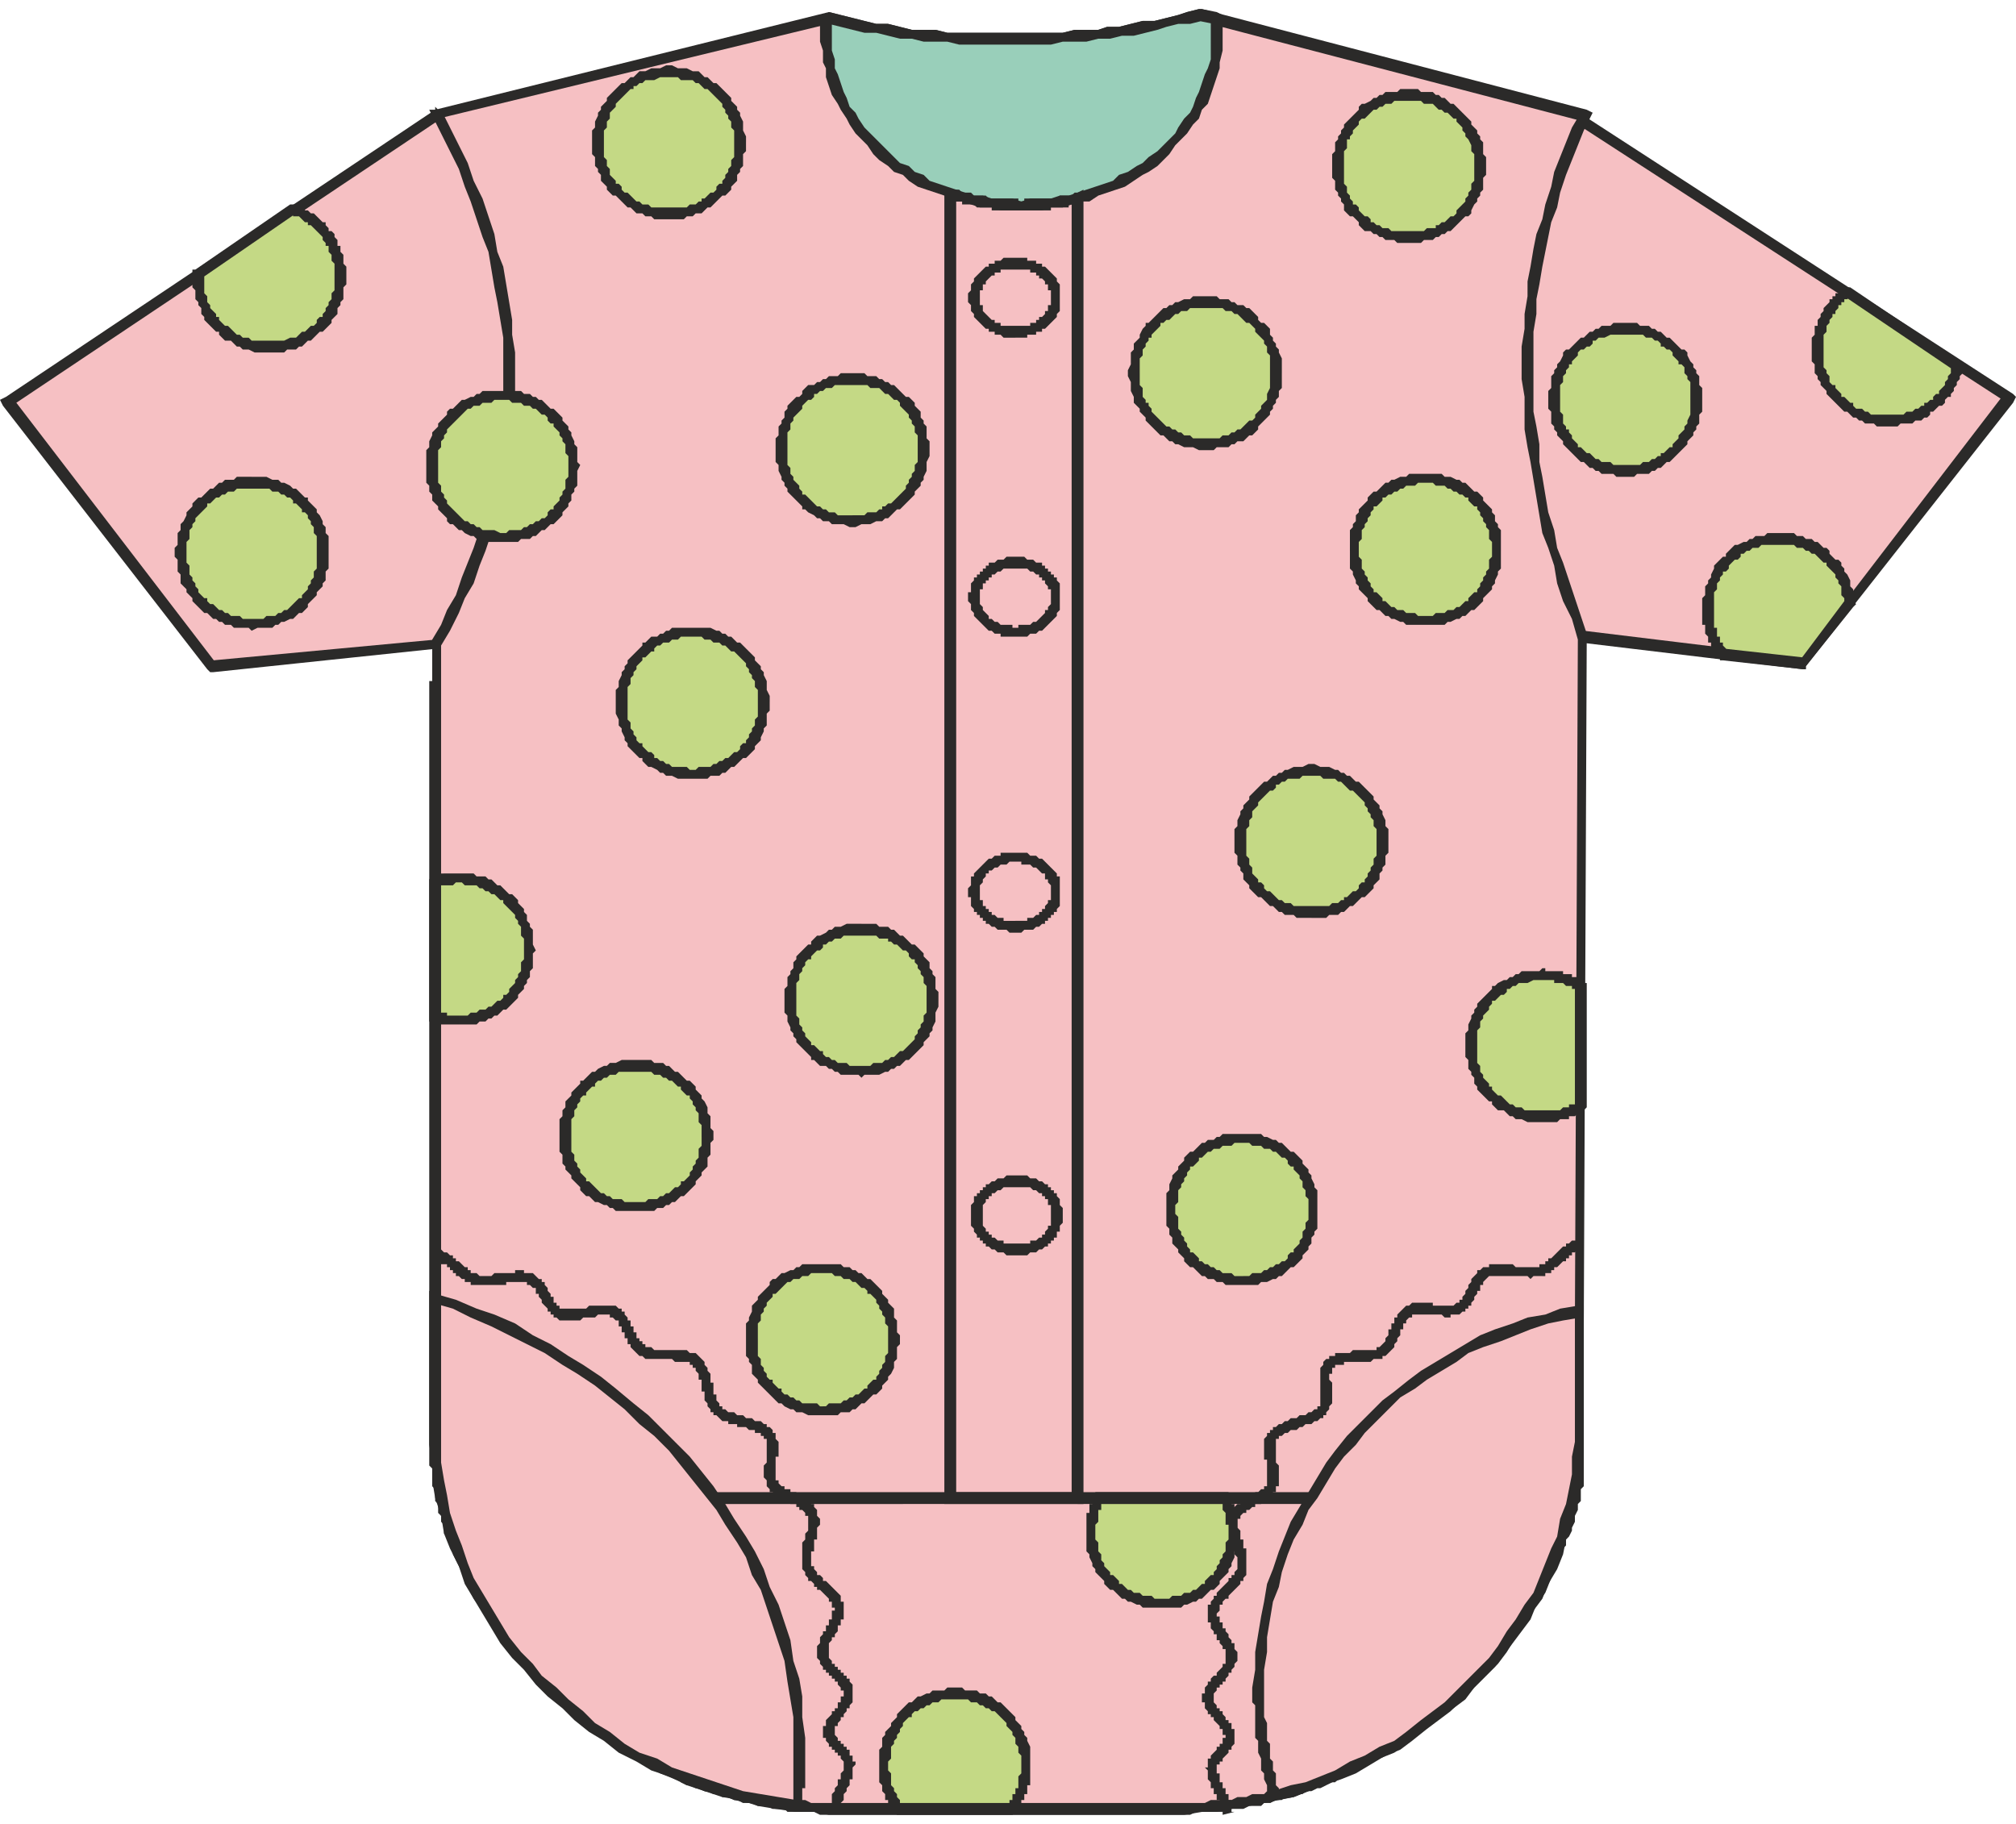 <svg xmlns="http://www.w3.org/2000/svg" width="63" height="57" fill-rule="evenodd" clip-rule="evenodd" image-rendering="optimizeQuality" shape-rendering="geometricPrecision" text-rendering="geometricPrecision" viewBox="0 0 6.81 6.1"><path fill="#F6C0C3" d="M.03 1.32l.69.9.76-.08 3.87-.02.74.09.7-.89L5.34.38c-1.2.67-2.48.69-3.86-.03l-1.45.97z"/><path fill="#2B2A29" fill-rule="nonzero" d="M.7 2.23l-.69-.89.03-.03.69.9-.01.03-.02-.01zm.02.01H.71L.7 2.23l.02.01zm.76-.08l-.76.08V2.2l.75-.07h.01v.03zm-.01-.03h.01-.01zm3.88.01l-3.87.02v-.03l3.87-.03v.04zm0-.04zm.74.13l-.75-.09.01-.04.74.09.01.03-.01.01zm.01-.01v.01h-.01l.01-.01zm.7-.89l-.7.89-.02-.02.69-.9h.03v.03zm0-.03l.01.01-.01.02V1.3zM5.35.36l1.45.94-.02.03L5.33.39V.36h.02zm-.02 0l.01-.01.01.01h-.02zM1.49.37L1.47.34h.01l.13.06.13.06.13.06.13.05.12.05.13.04.12.04.13.04.12.03.13.02.12.03.12.02.12.01.13.01.12.01h.24l.12-.01.12-.01.11-.01.12-.02.12-.02.12-.03.11-.03.12-.03.11-.04.12-.04.11-.05L5 .53l.11-.05.11-.06.11-.06.02.03-.11.06-.11.06-.12.06-.11.05-.12.04-.12.04-.11.04-.12.04-.12.03-.11.02-.12.02-.12.02-.12.02-.12.01H3.6l-.12.01L3.36.9h-.13L3.11.89 2.99.87 2.86.85 2.74.83 2.61.8 2.49.77 2.36.74 2.24.7 2.11.65 1.98.6 1.85.55 1.73.5 1.6.43 1.47.37h.02zM1.47.34V.33l.01.01h-.01zm-1.45.97L1.47.34l.02.03-1.45.97H.01l.01-.03zm-.01.03L0 1.32l.02-.01-.01.03z"/><path fill="#F6C0C3" d="M1.56 5.23c.2.48.7.85 1.3.85h1.08c.59 0 1.1-.35 1.3-.83.09-.21.1-.25.1-.46v-.36l.01-2.31c-.26-.65-.24-1.23 0-1.76L4.06.02c-.42.1-.83.12-1.26.01L1.48.35c.34.63.3 1.23 0 1.79v.15h-.01v2.5c0 .17.02.27.09.44z"/><path fill="#2B2A29" fill-rule="nonzero" d="M2.86 6.06v.04H2.8l-.05-.01h-.06l-.05-.01-.06-.01-.05-.01-.05-.01-.05-.02-.05-.01L2.33 6l-.05-.02-.05-.02-.05-.03-.04-.02-.05-.03-.04-.03-.04-.03-.04-.03-.04-.03-.04-.03-.04-.04-.04-.04-.03-.03-.03-.04-.03-.04-.03-.04-.03-.04-.03-.05-.03-.04-.02-.04-.02-.05-.02-.04.03-.02.02.05.02.04.03.04.02.05.03.04.03.04.02.04.04.04.03.03.03.04.04.03.03.04.04.03.04.03.04.03.04.03.04.03.05.02.04.03.05.02.04.02.05.02.05.02.05.02.05.01.05.02.05.01.05.01h.06l.05.01h.11zm1.08.04H2.86v-.04h1.08v.04zm1.29-.86l.03.02-.02.04-.02.05-.03.04-.02.05-.03.04-.03.04-.03.04-.03.04-.03.03-.04.04-.03.04-.04.03-.04.03-.04.03-.04.03-.04.03-.04.03-.05.02-.05.03-.04.02-.05.02-.05.02-.05.02-.05.02-.05.01-.05.01-.05.01-.06.01-.05.01h-.05L4 6.1h-.06v-.04h.11l.06-.01h.05l.05-.01.05-.01.05-.02.05-.01.05-.01.05-.02.05-.02.04-.02.05-.02.04-.03.05-.02.04-.03.04-.03.04-.03.04-.03.04-.03.03-.03.04-.04.03-.03.03-.04.03-.03.03-.04.03-.04.03-.04.02-.05.02-.04.03-.04.02-.05zm.09-.45h.03v.2L5.34 5v.04l-.01.01v.02l-.01.02v.02l-.01.02v.01l-.01.02-.01.01v.02l-.01.01-.01.02v.02l-.01.02-.03-.02v-.01l.01-.02.01-.02v-.02l.01-.01.01-.02v-.01l.01-.02V5.1l.01-.01v-.03l.01-.01v-.03l.01-.01v-.08l.01-.01v-.13zm.03-.36v.36h-.03v-.36h.03zm-.03 0zm.04-2.31l-.01 2.32-.03-.01.01-2.31.03-.01v.01zm0-.01v.01-.01zM5.35.38l.01-.04.01.03-.02.04-.02.05-.02.05-.02.05-.02.06-.01.05-.02.05-.01.05-.01.05-.01.05-.01.06-.01.05v.05l-.01.06v.27l.01.05.01.06v.06l.01.05.01.06.01.06.02.06.01.06.02.05.02.06.02.06.02.06.02.06-.03.02-.02-.07L5.28 2l-.02-.06-.01-.06-.02-.06-.02-.05-.01-.06-.01-.06-.01-.06-.01-.06-.01-.05-.01-.06v-.11l-.01-.06v-.11l.01-.06v-.05l.01-.06V.92l.01-.05.01-.06.01-.05.02-.05.01-.05.02-.06.01-.05.02-.05.02-.05.02-.05.03-.05.01.03zm.01-.04l.02.01-.01.02-.01-.03zM4.06 0l1.3.34-.01.04-1.3-.34V0h.01zm-.01 0h.01-.01zM2.8.05V.01l.04.01.04.01.04.01.04.01H3l.04.01.04.01h.08l.04.01H3.59l.04-.01h.08l.03-.01h.04l.04-.01.04-.01h.04l.04-.01.04-.01.03-.01.04-.01.01.04-.04.01h-.04l-.04.01-.03.01-.04.01-.04.01h-.04L3.75.1h-.04l-.04.01h-.08l-.04.01h-.31L3.2.11h-.08L3.08.1h-.04L3 .09 2.96.08h-.04L2.88.07 2.84.06 2.8.05zm0-.04zM1.47.34L2.8.01v.04L1.48.37 1.46.36l.01-.02zm-.01.02L1.45.34h.02l-.01.02zm.03 1.78h-.03v-.01l.03-.05.02-.05.03-.05.02-.06.02-.05.02-.05.02-.06.02-.05.01-.06.01-.05.01-.05.01-.06.01-.05.01-.06v-.27l-.01-.06-.01-.06-.01-.05-.01-.06-.01-.06-.02-.05-.02-.06-.02-.06L1.57.6 1.55.54 1.52.48 1.49.42 1.46.36l.03-.02.03.06.03.06.03.06.02.06.03.06.02.06.02.06.01.06.02.05.01.06.01.06.01.06v.05l.01.06V1.33l-.01.06v.05l-.01.06-.01.05-.01.06-.01.05-.02.06-.01.05-.02.06-.02.05-.02.06-.03.05-.02.05-.03.06-.03.05v-.01zm-.03 0v-.01.01zm0 .15v-.15h.03v.15l-.01.01-.02-.01zm.03 0v.01h-.01l.01-.01zm-.02-.02h.01v.03h-.01l-.02-.01.02-.02zm-.02.02v-.02h.02l-.02.02zm0 2.5v-2.5h.04v2.5h-.04zm.12.43l-.03.02-.01-.02v-.01l-.01-.02v-.01l-.01-.02-.01-.01v-.03l-.01-.01v-.02l-.01-.01v-.03l-.01-.01V5l-.01-.01v-.06l-.01-.01v-.13h.04v.15l.01.02v.05l.01.01v.04l.01.01v.01l.01.01v.03l.01.01v.02l.01.01v.02l.01.01.01.02v.01z"/><path fill="#F6C0C3" d="M2.32 5.98c.17.06.35.1.54.1h1.08c.2 0 .39-.04.57-.11v-.94H2.32v.95z"/><path fill="#2B2A29" fill-rule="nonzero" d="M2.86 6.06v.04H2.77l-.02-.01H2.66l-.01-.01h-.04l-.02-.01h-.03l-.02-.01h-.03l-.02-.01h-.01l-.02-.01h-.02l-.01-.01h-.02l-.02-.01h-.01l-.02-.01h-.01L2.33 6h-.01l.01-.04.01.01h.02l.01.01h.02l.02.01h.01l.02.01h.01l.02.01h.02l.01.01h.02l.02.01h.03l.01.01h.05l.02.01h.07l.02.01H2.86zm1.08.04H2.86v-.04h1.08v.04zm.55-.13h.03l-.01.02H4.5L4.48 6l-.02.01h-.01l-.02.01h-.02l-.01.01h-.02l-.02.01h-.02l-.01.01h-.02l-.02.01h-.02l-.01.01h-.04l-.02.01h-.05l-.02.01H4.04l-.02.01h-.08v-.04h.13l.02-.01h.07l.02-.01h.03l.02-.01h.04l.01-.01h.02l.02-.01h.02L4.35 6h.02l.02-.01h.01l.02-.01h.01l.02-.01.02-.01h.01l.02-.01-.01.02zm.03 0v.01l-.01.01.01-.02zm0-.94v.94h-.03v-.94l.02-.02.01.02zm-.01-.02h.01v.02l-.01-.02zm-2.19 0h2.19v.04H2.32l-.02-.02.02-.02zm-.02.02v-.02h.02l-.02.02zm0 .95v-.95h.04v.95L2.32 6l-.02-.02zm.02.02l-.02-.01v-.01l.02.02z"/><path fill="#99CFBA" d="M4.11.03L4.06.02c-.42.1-.83.12-1.26.01h-.01v.05c0 .32.3.58.66.58.37 0 .66-.26.66-.58V.03z"/><path fill="#2B2A29" fill-rule="nonzero" d="M4.06 0l.05.01-.01.04-.05-.01V0h.01zm-.01 0h.01-.01zM2.8.05V.01l.04.01.04.01.04.01.04.01H3l.04.01.04.01h.08l.04.01H3.59l.04-.01h.08l.03-.01h.04l.04-.01.04-.01h.04l.04-.01.04-.01.03-.01.04-.01.01.04-.04.01h-.04l-.04.01-.03.01-.04.01-.04.01h-.04L3.75.1h-.04l-.04.01h-.08l-.04.01h-.31L3.2.11h-.08L3.08.1h-.04L3 .09 2.96.08h-.04L2.88.07 2.84.06 2.8.05zm0-.04zm-.01.01L2.8.01v.04L2.78.03l.01-.01zm-.01.01V.02h.01l-.01.01zm.03.05h-.04V.04h.01V.03l.03.01v.04zm.64.57v.03h-.07L3.35.67h-.04L3.28.66 3.25.65h-.03L3.19.63 3.16.62 3.13.61 3.1.6 3.07.58 3.05.56 3.02.55 3 .53 2.97.51 2.95.49 2.93.46 2.91.44 2.89.42 2.87.39 2.86.37 2.84.34 2.83.32 2.81.29 2.8.26 2.79.23V.2L2.78.18V.14L2.77.11V.08h.04v.06l.01.03V.2l.01.02.01.03.01.03.01.02.01.03.02.02.01.02.02.03.02.02.02.02.02.02.02.02.02.02.02.02.03.01.02.02.03.01.02.02.03.01.03.01.03.01.03.01.03.01h.03l.03.01h.07l.03.01zm.64-.57h.04v.06l-.01.04V.2l-.01.03-.01.03-.01.03-.01.03-.02.02-.01.03-.02.02-.02.03-.02.02-.02.02-.02.03-.02.02-.02.02-.03.02-.02.01-.03.02L3.8.6l-.03.01-.03.01-.03.01-.03.02h-.03l-.03.01-.03.01h-.04l-.03.01h-.07V.65l.03-.01h.07l.03-.01h.03l.03-.01.03-.01L3.7.6l.03-.01.03-.01.02-.02.03-.01.03-.02.02-.01.02-.02.03-.02.02-.02.02-.02.02-.02.01-.02L4 .37l.02-.02.01-.02.01-.03.01-.02.01-.03.01-.03.01-.02.01-.03V.08zM4.1.05l.01-.04.02.02v.05h-.04V.03l.01.02zm.01-.04l.02.01v.01L4.11.01z"/><path fill="#F6C0C3" d="M5.34 4.4v.39c0 .59-.44 1.1-1.03 1.25-.04-.12-.06-.24-.06-.37 0-.64.47-1.16 1.09-1.27z"/><path fill="#2B2A29" fill-rule="nonzero" d="M5.32 4.79V4.4h.03v.39h-.03zM4.29 6.04l.03-.01-.02-.01.06-.02.05-.01.05-.02.05-.02.05-.03.05-.02.05-.03.05-.02.04-.03.05-.04.04-.03.04-.03.04-.04.04-.04.03-.03.04-.04.03-.04.03-.05.03-.04.03-.05.03-.04.02-.05.02-.05.02-.05.02-.04.01-.06.02-.05L5.3 5l.01-.05v-.06l.01-.05v-.05h.03v.11l-.01.05-.01.06-.01.05-.01.05-.02.06-.01.05-.02.05-.03.05-.02.05-.03.04-.03.05-.03.04-.03.05-.03.04-.04.04-.04.04-.04.04-.04.04-.04.03-.04.03-.05.04-.04.03-.05.02-.05.03-.05.03-.05.02-.06.02-.05.02-.05.02-.06.01-.02-.01zm.02.01l-.02.01v-.02l.02.01zm-.08-.38h.04V5.77l.01.02V5.85l.01.01v.05l.01.01v.03l.01.01V6l.01.01v.02l-.03.01v-.01l-.01-.01V6l-.01-.02v-.02l-.01-.01v-.04l-.01-.02v-.04l-.01-.01v-.11l-.01-.01v-.05zM5.35 4.4h-.03l.02.02-.06.01-.05.01-.06.02-.05.02-.05.02-.06.02-.05.02-.04.03-.05.03-.05.03-.04.03-.05.03-.04.04-.04.04-.04.04-.03.04-.04.04-.03.04-.03.05-.03.05-.03.04-.02.05-.03.05-.02.05-.02.06-.01.05-.02.05-.01.06-.01.06v.05l-.01.06v.06h-.04l.01-.06v-.06l.01-.06.01-.06.01-.05.01-.06.02-.05.02-.06.02-.05.02-.05.03-.05.03-.05.03-.05.03-.05.03-.04.04-.05.04-.04.04-.04.04-.04.04-.03.05-.04.04-.03.05-.03.05-.03.05-.03.05-.03.05-.02.06-.02.05-.02.06-.01.05-.02.06-.01.02.02zm-.02-.02h.02v.02l-.02-.02z"/><path fill="#F6C0C3" d="M2.69 6.07C2 5.99 1.47 5.44 1.47 4.79v-.44c.72.25 1.23.85 1.23 1.55 0 .06 0 .11-.01.17z"/><path fill="#2B2A29" fill-rule="nonzero" d="M1.45 4.79h.04v.12l.01.06.01.05.01.06.02.06.02.05.02.06.02.05.03.05.03.05.03.05.03.05.04.05.04.04.03.04.05.04.04.04.05.04.04.04.05.03.05.04.05.03.06.02.05.03.06.02.06.02.06.02.06.02.06.01.06.01.06.01v.04l-.07-.01-.06-.01-.06-.02-.06-.01-.06-.02L2.32 6l-.06-.03-.06-.02-.05-.03-.06-.03-.05-.04-.05-.03-.05-.04-.04-.04-.05-.04-.04-.04-.04-.05-.04-.04-.04-.05-.03-.05-.03-.05-.03-.05-.03-.05-.02-.06-.03-.06-.02-.05-.01-.06-.02-.06-.01-.06v-.06l-.01-.06v-.06zm.04-.44v.44h-.04v-.44l.02-.01.02.01zm-.04 0v-.02l.02.01-.02.01zM2.72 5.9h-.04v-.13l-.01-.06-.01-.06-.01-.07-.02-.06-.02-.06-.02-.06-.02-.06-.03-.05-.02-.06-.03-.05-.04-.06-.03-.05-.04-.05-.04-.05-.04-.05-.04-.05-.05-.05-.05-.04-.05-.05-.05-.04-.05-.04-.06-.04-.05-.03-.06-.04-.06-.03-.06-.03-.06-.03-.07-.03-.06-.03-.07-.02.01-.03.07.02.07.03.06.02.07.03.06.04.06.03.06.04.05.03.06.04.05.04.06.05.05.04.05.05.04.04.05.05.04.05.04.05.04.06.03.05.04.06.03.05.03.06.02.06.03.06.02.06.02.06.01.07.02.06.01.06v.07l.01.07v.06zm-.03.19v-.04l-.02.02v-.02h.01V5.9h.04V6.01h-.01V6.07l-.02.02zm.02-.02v.02h-.02l.02-.02zM1.61 4.27v.04h-.02V4.3h-.02v-.01h-.01l-.01-.01h-.01v-.01h-.01v-.01h-.01v-.01h-.01v-.01h-.02v-.01h-.02l-.01-.01.01-.03h.02l.01.01h.01l.01.01h.01v.01h.01v.01h.01l.01.01.01.01h.01v.01h.01v.01h.02zm.18 0l-.01.03h-.07v.01H1.61v-.04l.01.01h.04l.01-.01h.07v-.01h.03v.01h.02zm.11.12l-.01.04-.01-.01h-.01v-.01h-.01V4.4h-.01v-.01l-.01-.01-.01-.01v-.01l-.01-.01v-.01h-.01v-.02H1.8l-.01-.01h-.01V4.3l.01-.03h.01l.01.01.01.01h.01v.01h.01v.01l.01.01v.01l.01.01v.01h.01v.02h.01v.01h.01v.01h.01zm.18-.01l-.02.04v-.01h-.04l-.01.01h-.04l-.01.01h-.07l.01-.04h.08l.01-.01h.09zm.1.14l-.02.03-.01-.01-.01-.01-.01-.01v-.01h-.01v-.02h-.01v-.02H2.1v-.02h-.01v-.02h-.01l-.01-.01h-.01l.02-.04.01.01h.01v.01h.01v.01l.01.01v.01h.01v.02h.01v.02h.01v.02h.01v.01h.01v.01h.01v.01zm.18.03l-.03.03v-.01h-.05l-.01-.01h-.09l-.01-.01h-.01l.02-.03h.02l.01.01H2.32l.01.01h.02l.01.01zm.08.17l-.03.03v-.01H2.4v-.01l-.01-.01v-.01l-.01-.01v-.03h-.01v-.04h-.01v-.02l-.01-.01v-.01h-.01v-.01h-.01l.03-.03.01.01.01.01v.01l.01.01v.01l.01.01v.03h.01v.04h.01v.02l.01.01v.01h.01zm.17.09l-.03.02v-.01h-.01v-.01h-.02V4.8h-.02l-.01-.01h-.03v-.01h-.03v-.01h-.02l-.01-.01-.01-.01h-.01l.03-.03v.01h.01l.01.01h.02l.01.01h.02l.01.01h.02l.01.01h.02l.01.01h.01v.01h.01l.01.01v.01zm.02.16l-.04.02v-.02l-.01-.01v-.04l.01-.01v-.08h-.01l.03-.02h.01v.02l.01.01v.05h-.01v.08h.01zm.13.1l-.03.02h-.01v-.01l-.01-.01H2.7v-.01h-.01v-.01h-.02l-.01-.01h-.01l-.01-.01h-.01l-.01-.01-.01-.01H2.6V5l-.01-.01.04-.02v.01l.01.01h.01V5h.02v.01h.02v.01h.01l.01.01h.01l.01.01.01.01h.01v.01l.01.01zm-.02.18l-.03.01v-.08l.01-.01v-.02l.01-.01v-.05l.03-.02v.02l.01.01v.02l-.01.01v.04h-.01v.04h-.01v.04zm.11.14l-.04.01v-.02H2.8v-.01l-.01-.01-.01-.01-.01-.01h-.01v-.01h-.01v-.01l-.01-.01h-.01V5.3l-.01-.01v-.01l-.01-.01v-.01l.03-.01v.01h.01v.01l.01.01v.01h.01l.01.01v.01h.01l.01.01.01.01.01.01.01.01.01.01v.02h.01v.01zm-.05.16l-.04.01v-.03l.01-.01V5.5l.01-.01v-.01h.01v-.02h.01v-.02h.01v-.03h.01V5.4h-.01l.04-.01v.05h-.01v.02h-.01v.02l-.01.01v.01h-.01v.01l-.01.01v.03zm.08.14h-.03v-.01h-.01v-.01l-.01-.01v-.01h-.01v-.01h-.01v-.01H2.8v-.01h-.01v-.01h-.01V5.6l-.01-.01v-.01l-.01-.01v-.01l.04-.01v.02l.01.01v.01h.01v.01h.01v.01h.01v.01h.01v.01h.01v.01h.01v.01l.01.01v.03zm-.06.13h-.04V5.8h.01v-.02l.01-.01.01-.01v-.01h.01v-.01h.01v-.02h.01V5.7h.01v-.01h.03v.03l-.01.01v.01h-.01v.01l-.01.01v.01h-.01v.01l-.01.01v.01h-.01v.02zm.07.11h-.04v-.01l-.01-.01V5.9h-.01v-.01h-.01v-.01h-.01v-.01H2.8v-.01l-.01-.01v-.01h-.01v-.02h.04v.01l.01.01v.01h.01v.01h.01v.01h.01v.01h.01v.02h.01v.02h.01v.01zm-.05.15H2.8v-.01l.01-.01v-.03l.01-.01v-.01L2.83 6v-.02h.01v-.02l.01-.01v-.02h.04l-.01.01v.04h-.01V6l-.01.01v.01l-.01.01v.02l-.01.01v.02zM5.2 4.25v-.01h.02v-.01h.01v-.01h.01l.01-.01.01-.01.01-.01.01-.01h.01v-.01h.01l.01-.01h.02l.01-.01v.04h-.01l-.01.01h-.01v.01H5.3v.01h-.01v.01h-.01l-.01.01-.01.01h-.01v.01h-.01v.01h-.02v.01h-.01l-.01-.03zm-.18 0h.01v-.01h.08l.01.01h.08l.01.03h-.03l-.01.01-.01-.01H5.03l-.01-.03zm-.1.12h.01v-.01h.01v-.01l.01-.01v-.01l.01-.01v-.01l.01-.01v-.01l.01-.01.01-.01v-.01H5l.01-.01h.01l.01.03-.01.01-.01.01v.01H5v.02h-.01v.01l-.01.01v.01l-.01.01v.01h-.01v.01h-.01v.01h-.01l-.01.01-.01-.04zm-.17.01h.01l.01-.01h.07v.01h.07l.01-.01.01.04H4.9v.01h-.02l-.01-.01H4.77l-.02-.03zm-.09.14l.01-.01.01-.01v-.01l.01-.01v-.02h.01v-.02h.01v-.02h.01v-.01l.01-.01.01-.01.01-.01.02.03v.01h-.01l-.01.01v.01h-.01v.02h-.01v.02l-.01.01v.01l-.01.01v.01l-.01.01-.01.01-.01.01-.02-.03zm-.17.04v-.01h.02v-.01h.05l.01-.01h.08v-.01h.01l.02.03h-.01v.01h-.03l-.01.01h-.09v.01h-.03v.01l-.02-.03zm-.04.16h.01V4.59l.01-.01v-.01l.01-.01h.01l.02.03H4.5v.02h-.01v.02l.01.01v.07l-.01.01v.01l-.01.01v.01l-.03-.03zm-.17.09h.01V4.8h.01v-.01h.01l.01-.01h.01l.01-.01h.01l.01-.01h.02l.01-.01h.02l.01-.01h.01l.01-.01h.01v-.01l.03.03h-.01v.01h-.01l-.01.01h-.01l-.01.01h-.02l-.01.01h-.01l-.01.01h-.02l-.01.01h-.01l-.01.01h-.01v.01h-.01l-.03-.02zm0 .17V4.9h-.01v-.07l.01-.01v-.01l.03.02v.08l.01.01v.07h-.01V5l-.03-.02zm-.13.11v-.01h.01v-.01l.01-.01.01-.01h.01v-.01h.01l.01-.01h.01l.01-.01h.01v-.01h.01L4.26 5h.01v-.01h.01v-.01l.03.02v.01H4.3v.01h-.01v.01h-.01l-.01.01h-.01v.01h-.02v.01h-.01l-.01.01h-.01v.01H4.2l-.01.01v.01l-.04-.01zm.03.18v-.04l-.01-.01V5.2l-.01-.01v-.02l-.01-.01v-.07l.04.01h-.01v.03l.01.01v.03h.01v.03h.01v.07h-.03zm-.1.14v-.02h.01v-.01l.01-.01v-.01h.01v-.01l.01-.01.01-.01.01-.01.01-.01V5.3h.01v-.01h.01v-.01l.01-.01h.03v.02l-.01.01v.01h-.01v.01l-.01.01-.01.01-.01.01-.01.01v.01h-.01l-.01.01v.01h-.01v.02l-.01.01-.03-.01zm.06.16v-.03h-.01v-.01l-.01-.01v-.01h-.01v-.02H4.1v-.01l-.01-.01v-.02h-.01v-.04l.03.01v.01h.01v.02h.01v.02h.01v.01l.01.01v.01l.01.01v.01h.01v.02l.01.01v.02h-.04zm-.08.14v-.02h.01v-.02l.01-.01v-.01h.01v-.01l.01-.01h.01v-.01l.01-.01.01-.01v-.01h.01v-.02h.04v.01l-.01.01v.01l-.01.01v.01h-.01v.01l-.01.01v.01h-.01v.01h-.01v.01h-.01v.01l-.01.01v.02h-.04zm.08.13v-.01h-.01v-.02h-.01V5.8l-.01-.01-.01-.01v-.01h-.01v-.01h-.01v-.01l-.01-.01v-.02h-.01v-.01h.04v.01l.01.01v.01h.01v.01h.01v.01l.01.01v.01h.01v.01h.01v.02h.01v.02l-.03.01zm-.06.11l-.01-.01h.01v-.03h.01V5.9l.01-.01.01-.01v-.01h.01v-.01h.01v-.02h.01l.03-.01v.03l-.01.01v.01h-.01v.01l-.01.01-.01.01v.01h-.01v.01h-.01v.01l-.03.01zm.05.15v-.02h-.01v-.03h-.01v-.02H4.1v-.02h-.01v-.02l-.01-.01v-.03l.03-.01v.02h.01v.03h.01v.02h.01v.02h.01v.02h.01v.04h.01l-.04.01zM3.62 5.03V.64h.04v4.39l-.02.02-.02-.02zm.04 0v.02h-.02l.02-.02zm-.45-.02h.43v.04h-.43l-.02-.02.02-.02zm0 .04h-.02v-.02l.02.02zM3.23.62v4.41h-.04V.62l.03-.01.01.01zm-.04 0V.6l.03.01-.03.01zm.26.03v.03H3.35V.67H3.3L3.29.66h-.04V.65h-.02L3.22.64H3.2l.02-.03h.02l.01.01h.03l.01.01h.04l.01.01H3.44v.01h.01zm.21-.01h-.04l.03.02h-.04v.01H3.55v.01H3.45V.65h.01V.64H3.57l.01-.01h.04l.01-.01h.01l.02.02zM3.64.62l.02-.01v.03L3.64.62zM3.58.98h-.03V.95h-.01V.93h-.01V.92L3.52.91h-.01V.9H3.5V.89h-.02V.88h-.05V.84h.04v.01h.03v.01h.02v.01h.01l.01.01.01.01.01.01.01.01v.01l.01.01v.05zm-.15.13v-.04h.05v-.01h.02v-.01h.01v-.01h.01l.01-.01v-.01h.01V1h.01V.98h.03v.04l-.01.01v.01l-.01.01-.01.01-.01.01-.01.01h-.01v.01H3.5v.01h-.03v.01h-.04zM3.27.98h.04V1h.01v.02l.01.01.01.01.01.01h.01v.01h.02v.01h.05v.04h-.04l-.01-.01h-.02v-.01h-.02v-.01h-.01l-.01-.01-.01-.01-.01-.01-.01-.01v-.01l-.01-.01V1L3.27.99V.98zm.16-.14v.04h-.05v.01h-.02V.9h-.01l-.01.01-.01.01v.01h-.01v.02h-.01v.03h-.04V.96l.01-.01V.93l.01-.01V.91L3.3.9l.01-.01.01-.01.01-.01h.01V.86h.02V.85h.02l.01-.01h.04zM3.58 1.99h-.03v-.03h-.01v-.01l-.01-.01v-.01h-.01v-.01h-.01v-.01H3.5l-.01-.01h-.01l-.01-.01h-.04v-.04h.03l.01.01h.02l.01.01h.02v.01h.01v.01h.01v.01h.01v.01h.01v.01h.01v.01l.01.01v.05zm-.15.13v-.03h.01v-.01h.04l.01-.01h.01l.01-.01.01-.01.01-.01v-.01h.01v-.01l.01-.01v-.02h.03v.04l-.01.01v.01l-.01.01-.01.01-.01.01-.01.01-.01.01h-.01l-.01.01h-.02l-.01.01h-.04zm-.16-.13h.04v.02l.01.01v.01l.01.01.01.01v.01h.01l.01.01h.01l.01.01h.04v.01h.01v.03h-.05v-.01h-.02l-.01-.01h-.01l-.01-.01-.01-.01-.01-.01-.01-.01-.01-.01v-.01l-.01-.01v-.02L3.27 2v-.01zm.16-.14v.04h-.04l-.01.01h-.01l-.01.01h-.01v.01h-.01v.01h-.01v.01h-.01v.02h-.01v.03h-.04v-.02h.01v-.03l.01-.01v-.01h.01v-.01h.01V1.9h.01v-.01h.01v-.01h.01v-.01h.02l.01-.01h.02l.01-.01h.03zM3.58 2.98h-.03v-.02l-.01-.01v-.01h-.01v-.02h-.01l-.01-.01-.01-.01h-.01l-.01-.01h-.03v-.01h-.02v-.03h.04l.01.01h.02l.01.01h.01l.01.01.01.01.01.01.01.01.01.01v.01h.01v.05zm-.15.14v-.04h.04v-.01h.02l.01-.01h.01v-.01h.01v-.01h.01v-.01l.01-.01v-.01h.01v-.03h.03v.05l-.01.01v.01h-.01v.01h-.01v.01h-.01v.01h-.01v.01h-.01l-.01.01H3.5l-.01.01h-.03l-.01.01h-.02zm-.16-.14h.04v.03h.01v.02h.01v.01h.01v.01h.01v.01h.01l.01.01h.02v.01h.04v.04h-.02l-.01-.01h-.03l-.01-.01h-.01l-.01-.01h-.01v-.01h-.01v-.01h-.01v-.01H3.3v-.01h-.01v-.01l-.01-.01V3h-.01v-.02zm.16-.13v.03h-.02l-.01.01h-.02l-.01.01h-.01l-.01.01h-.01v.01h-.01v.01l-.01.01v.01l-.01.01v.02h-.04v-.01l.01-.01v-.03h.01v-.01l.01-.01.01-.01.01-.01.01-.01.01-.01h.01l.01-.01h.02v-.01h.05zM3.59 4.07h-.04v-.03h-.01v-.02h-.01v-.01h-.01V4h-.01l-.01-.01h-.01l-.01-.01h-.05v-.04h.04l.01.01h.02l.01.01h.01l.01.01h.01v.01h.01v.01h.01V4h.01v.01l.01.01v.02l.01.01v.02zm-.16.14v-.04h.05v-.01h.02l.01-.01h.01v-.01h.01v-.01l.01-.01v-.01h.01v-.04h.04v.03l-.01.01v.02h-.01v.02h-.01v.01h-.01v.01h-.01v.01h-.01l-.01.01h-.01l-.01.01h-.02l-.01.01h-.04zm-.15-.14h.04v.04l.01.01v.01h.01v.01h.01v.01h.01l.01.01h.02v.01h.04v.04H3.4l-.01-.01h-.02l-.01-.01h-.01l-.01-.01h-.01v-.01h-.01v-.01h-.01v-.01H3.3v-.01l-.01-.01v-.01l-.01-.01v-.04zm.15-.13v.04h-.04l-.01.01h-.01L3.36 4h-.01v.01h-.01v.01h-.01v.01l-.01.01v.03h-.04v-.03l.01-.01v-.02h.01V4h.01v-.01h.01v-.01h.01v-.01h.01l.01-.01h.01l.01-.01h.02l.01-.01h.03z"/><path fill="#C4D985" d="M4.43 2.57c.13 0 .24.11.24.24 0 .14-.11.24-.24.24s-.24-.1-.24-.24c0-.13.11-.24.24-.24z"/><path fill="#2B2A29" fill-rule="nonzero" d="M4.69 2.81h-.04v-.04l-.01-.01v-.02l-.01-.01v-.01l-.01-.01V2.7l-.01-.01v-.01l-.01-.01-.01-.01-.01-.01-.01-.01h-.01l-.01-.01-.01-.01-.01-.01h-.01l-.01-.01h-.04l-.01-.01h-.03v-.04h.01l.02.01h.03l.02.01h.01l.01.01h.01l.01.01h.01l.01.01.01.01h.01l.01.01.01.01.01.01.01.01.01.01v.01l.01.01.01.01v.01l.01.01v.01l.01.02v.02l.01.01v.04zm-.26.26v-.04h.06l.01-.01h.02l.01-.01h.01V3h.01l.01-.01.01-.01h.01l.01-.01v-.01l.01-.01h.01v-.01l.01-.01v-.01l.01-.01V2.9l.01-.01v-.02l.01-.01v-.05h.04v.04l-.01.01v.03l-.01.01v.01l-.01.01v.02l-.01.01-.01.01v.01l-.01.01-.01.01-.01.01H4.6l-.01.01-.01.01-.01.01h-.01l-.01.01-.01.01h-.01l-.01.01h-.03l-.01.01h-.05zm-.26-.26h.04v.05l.01.01v.02l.01.01v.02l.01.01.01.01v.01h.01l.01.01v.01l.01.01h.01l.01.01.01.01.01.01h.01l.01.01h.02l.01.01H4.43v.04h-.05l-.01-.01h-.03l-.01-.01h-.01l-.01-.01-.01-.01h-.01l-.01-.01-.01-.01L4.26 3h-.01l-.01-.01-.01-.01-.01-.01v-.01l-.01-.01-.01-.01v-.02l-.01-.01V2.9l-.01-.01v-.03l-.01-.01v-.04zm.26-.26v.04H4.4l-.01.01h-.04l-.01.01h-.01l-.01.01h-.01v.01l-.01.01h-.01l-.01.01-.01.01-.01.01-.01.01v.01l-.01.01-.01.01v.02l-.01.01v.02l-.01.01v.04h-.04v-.04l.01-.01v-.02l.01-.02v-.01l.01-.01v-.01l.01-.01.01-.01v-.01l.01-.01.01-.01.01-.01.01-.01.01-.01h.01l.01-.01.01-.01h.01l.01-.01h.01l.01-.01h.01l.02-.01h.03l.02-.01h.01z"/><path fill="#C4D985" d="M1.55 2.94c.13 0 .24.1.24.24 0 .13-.11.24-.24.24-.03 0-.06-.01-.08-.02v-.45c.02-.01.05-.01.08-.01z"/><path fill="#2B2A29" fill-rule="nonzero" d="M1.81 3.18h-.04v-.04l-.01-.01V3.1l-.01-.01v-.01l-.01-.01v-.01l-.01-.01-.01-.01-.01-.01-.01-.01v-.01h-.01L1.68 3l-.01-.01h-.01l-.01-.01h-.01l-.01-.01h-.01l-.01-.01h-.04l-.01-.01h-.01v-.03h.05l.01.01h.03l.01.01h.01l.01.01.01.01h.01l.01.01.01.01.01.01h.01l.01.01.01.01v.01l.01.01.01.01v.01l.01.01v.02l.01.01v.01l.01.01v.05l.01.02zm-.26.25V3.4h.03l.01-.01h.02l.01-.01h.02l.01-.01h.01l.01-.01.01-.01h.01l.01-.01v-.01h.01l.01-.01v-.01l.01-.01.01-.01v-.01l.01-.01v-.01l.01-.01v-.03l.01-.01v-.03h.04l-.01.01v.05l-.01.01v.02l-.01.01v.01l-.01.01v.01l-.01.01-.01.01v.01l-.01.01-.01.01-.01.01-.01.01H1.7l-.01.01-.01.01h-.01l-.01.01h-.01l-.01.01h-.02l-.01.01H1.55zm-.1-.03h.04l-.02-.01h.04v.01h.04v.03h-.07v-.01h-.02l-.01-.02zm.01.02h-.01V3.4l.01.02zm.03-.47v.45h-.04v-.45l.01-.02.03.02zm-.04 0v-.01l.01-.01-.01.02zm.1-.03v.03h-.01l-.01.01h-.05v.01h-.01l-.01-.04h.03v-.01H1.55z"/><path fill="#C4D985" d="M2.88 1.25c.13 0 .24.11.24.24s-.11.24-.24.24-.24-.11-.24-.24.11-.24.24-.24z"/><path fill="#2B2A29" fill-rule="nonzero" d="M3.14 1.49H3.1v-.05l-.01-.01v-.02l-.01-.01v-.01l-.01-.01v-.01l-.01-.01-.01-.01-.01-.01v-.01l-.01-.01h-.01l-.01-.01L3 1.3h-.01l-.01-.01-.01-.01h-.03l-.01-.01h-.05v-.04h.04l.01.01h.03l.01.01h.01l.01.01H3l.01.01h.01l.01.01.01.01.01.01.01.01h.01l.01.01.01.01v.01l.01.01.01.01v.02l.01.01v.01l.01.01v.04l.01.01v.03zm-.26.26v-.04h.04l.01-.01h.03l.01-.01h.01v-.01h.01L3 1.67h.01l.01-.01.01-.01.01-.01.01-.01.01-.01v-.01l.01-.01v-.01l.01-.01v-.01l.01-.01v-.02l.01-.01v-.04h.04v.02l-.01.02v.03l-.01.02v.01l-.01.01v.01l-.01.01-.01.01v.01l-.01.01-.01.01-.01.01-.01.01-.01.01h-.01l-.01.01-.01.01-.01.01h-.01l-.01.01h-.02l-.02.01h-.03l-.02.01h-.01zm-.26-.26h.04v.05l.01.01v.02l.01.01v.01l.01.01.01.01v.01l.01.01v.01h.01l.01.01.01.01.01.01.01.01h.01l.01.01h.01l.01.01h.02l.01.01h.05v.04h-.01l-.02-.01h-.04l-.01-.01h-.02l-.01-.01h-.01l-.01-.01-.02-.01-.01-.01h-.01v-.01l-.01-.01-.01-.01-.01-.01-.01-.01-.01-.01v-.01l-.01-.01V1.6l-.01-.01v-.01l-.01-.02v-.02l-.01-.01v-.04zm.26-.26v.04H2.82l-.01.01h-.02l-.01.01h-.01l-.01.01h-.01v.01l-.01.01h-.01l-.01.01-.01.01v.01l-.01.01-.01.01-.01.01v.01l-.01.01v.02l-.01.01V1.49h-.04v-.04l.01-.01v-.03l.01-.01v-.01l.01-.01v-.02l.01-.01v-.01l.01-.01.01-.01.01-.01h.01l.01-.01v-.01l.01-.01.01-.01h.02l.01-.01h.01l.01-.01h.01l.01-.01h.03l.01-.01h.04z"/><path fill="#C4D985" d="M2.91 3.11c.13 0 .24.1.24.24 0 .13-.11.24-.24.24s-.24-.11-.24-.24c0-.14.11-.24.24-.24z"/><path fill="#2B2A29" fill-rule="nonzero" d="M3.17 3.35h-.04V3.3l-.01-.01v-.02l-.01-.01v-.01l-.01-.01v-.01l-.01-.01v-.01h-.01l-.01-.01v-.01l-.01-.01h-.01l-.01-.01-.01-.01h-.01l-.01-.01H3v-.01h-.03l-.01-.01h-.05v-.04h.05l.01.01H3l.01.01h.01l.01.01.01.01h.01l.01.01.01.01.01.01h.01l.01.01.01.01.01.01v.01l.01.01.01.01v.02l.01.01v.01l.01.01v.04l.01.01v.03zm-.26.26v-.04h.03l.01-.01h.03l.01-.01H3l.01-.01h.01l.01-.01.01-.01h.01l.01-.01.01-.01.01-.01.01-.01v-.01l.01-.01v-.01l.01-.01v-.01l.01-.01V3.4l.01-.01v-.04h.04v.02l-.01.02v.03l-.01.02v.01l-.01.01v.01l-.01.01-.01.01v.01l-.01.01-.01.01-.01.01-.01.01-.01.01h-.01l-.01.01-.01.01h-.01l-.01.01h-.01L3 3.59h-.01l-.02.01h-.05l-.01.01zm-.26-.26h.04v.05l.01.01v.02l.01.01v.01l.01.01v.01l.01.01.01.01v.01h.01l.01.01.01.01h.01v.01l.01.01h.01l.01.01h.01l.01.01h.03l.01.01h.04v.04L2.9 3.6h-.06l-.01-.01h-.01l-.01-.01H2.8l-.01-.01h-.02l-.01-.01-.01-.01h-.01v-.01l-.01-.01-.01-.01-.01-.01-.01-.01-.01-.01v-.01l-.01-.01v-.01l-.01-.01v-.01l-.01-.02V3.4l-.01-.01v-.04zm.26-.26v.04H2.85l-.01.01h-.02l-.01.01H2.8l-.01.01h-.01v.01l-.01.01h-.01l-.01.01-.01.01v.01h-.01l-.01.01v.01l-.01.01v.01l-.01.01v.02l-.01.01V3.35h-.04v-.04l.01-.01v-.03l.01-.01v-.01l.01-.01v-.02l.01-.01V3.2l.01-.01.01-.01.01-.01.01-.01h.01v-.01l.01-.01.01-.01h.01l.02-.01.01-.01h.01l.01-.01h.02l.02-.01h.05z"/><path fill="#C4D985" d="M2.78 4.25c.13 0 .24.11.24.24 0 .14-.11.24-.24.24s-.24-.1-.24-.24c0-.13.11-.24.24-.24z"/><path fill="#2B2A29" fill-rule="nonzero" d="M3.04 4.49H3v-.04l-.01-.01v-.02l-.01-.01V4.4l-.01-.01v-.01l-.01-.01v-.01l-.01-.01-.01-.01h-.01v-.01l-.01-.01h-.01l-.01-.01-.01-.01h-.01l-.01-.01h-.02l-.01-.01h-.02l-.01-.01h-.03v-.03H2.84l.01.01h.02l.01.01h.01l.01.01h.01l.01.01.01.01h.01l.01.01.01.01.01.01.01.01v.01l.01.01.01.01v.01l.01.01.01.01v.03l.01.01v.04l.01.01v.01zm-.26.26v-.03h.01l.01-.01h.04l.01-.01h.01l.01-.01h.01l.01-.01h.01l.01-.01.01-.01h.01v-.01l.01-.01.01-.01h.01v-.01l.01-.01V4.6l.01-.01v-.01l.01-.01v-.02L3 4.54v-.05h.04v.02l-.01.01v.04l-.01.01v.02l-.01.02-.01.01v.01l-.01.01-.01.01v.01l-.01.01-.01.01h-.01l-.01.01-.01.01-.01.01h-.01l-.01.01-.01.01h-.01l-.01.01h-.03l-.01.01h-.05zm-.26-.26h.04V4.55l.01.01v.02l.01.01v.01l.01.01v.01l.01.01h.01v.01l.01.01.01.01h.01v.01l.01.01h.01l.01.01h.01l.01.01h.01l.01.01h.05l.01.01h.01v.03h-.05l-.02-.01h-.02l-.01-.01h-.01l-.02-.01-.01-.01h-.01l-.01-.01-.01-.01-.01-.01-.01-.01-.01-.01-.01-.01-.01-.01v-.01l-.01-.01-.01-.01v-.03l-.01-.01v-.01l-.01-.01v-.06zm.26-.25v.03h-.04l-.01.01h-.02l-.01.01h-.02l-.01.01h-.01l-.01.01-.01.01-.01.01-.01.01h-.01v.01l-.01.01-.01.01v.01l-.01.01v.01l-.01.01v.02l-.01.01v.05h-.04v-.05l.01-.01v-.01l.01-.02v-.02l.01-.01.01-.01v-.01l.01-.01.01-.01.01-.01.01-.01V4.3l.01-.01h.01l.01-.01.01-.01h.01l.02-.01h.01l.01-.01h.01l.01-.01h.07z"/><path fill="#C4D985" d="M4.2 3.81c.13 0 .24.11.24.24 0 .14-.11.24-.24.24-.14 0-.24-.1-.24-.24 0-.13.1-.24.24-.24z"/><path fill="#2B2A29" fill-rule="nonzero" d="M4.45 4.05h-.03v-.03l-.01-.01v-.02l-.01-.01v-.02l-.01-.01v-.01l-.01-.01-.01-.01v-.01h-.01l-.01-.01v-.01l-.01-.01h-.01l-.01-.01-.01-.01H4.3l-.01-.01h-.02l-.01-.01h-.03l-.01-.01H4.2V3.8H4.26l.01.01h.01l.02.01h.01l.01.01h.01l.01.01.01.01.01.01h.01l.01.01.01.01.01.01v.01l.01.01.01.01v.01l.01.01v.01l.01.02v.01l.01.01V4.05zm-.25.26v-.03h.02l.01-.01h.03l.01-.01h.01l.01-.01h.01l.01-.01h.01l.01-.01h.01l.01-.01v-.01l.01-.01h.01v-.01l.01-.01.01-.01v-.01l.01-.01v-.02l.01-.01V4.1l.01-.01v-.04h.03V4.12l-.01.01v.01l-.01.01v.02l-.01.01v.01l-.01.01-.01.01v.01l-.01.01-.01.01-.01.01h-.01l-.01.01-.01.01-.01.01h-.01l-.01.01H4.3l-.02.01h-.02l-.01.01H4.2zm-.26-.26h.03v.02l.01.01v.04l.01.01v.01l.01.01v.01l.01.01v.01l.01.01v.01h.01l.01.01.01.01v.01h.01l.01.01h.01l.01.01h.01l.01.01h.01l.01.01h.03l.01.01h.03v.03h-.06l-.01-.01h-.02l-.01-.01h-.02l-.01-.01h-.01l-.01-.01-.01-.01-.01-.01h-.01l-.01-.01L4 4.23v-.01l-.01-.01-.01-.01v-.01l-.01-.01-.01-.01v-.02l-.01-.01v-.02l-.01-.01v-.06zm.26-.25v.03h-.03l-.01.01h-.03l-.01.01H4.1l-.01.01h-.01l-.01.01-.01.01h-.01v.01l-.01.01-.01.01h-.01v.01l-.01.01v.01L4 3.95v.01l-.01.01v.01l-.01.01v.04l-.01.01v.01h-.03V4l.01-.01v-.02l.01-.02v-.01l.01-.01.01-.01v-.01l.01-.01.01-.01v-.01l.01-.01.01-.01h.01l.01-.01.01-.01.01-.01h.01l.01-.01h.02l.01-.01h.01l.01-.01h.07z"/><path fill="#C4D985" d="M5.21 3.26c.05 0 .09.02.13.04v.4c-.04.03-.08.04-.13.04-.13 0-.24-.1-.24-.24 0-.13.11-.24.24-.24z"/><path fill="#2B2A29" fill-rule="nonzero" d="M5.36 3.3h-.04l.01.02-.01-.01h-.01V3.3h-.02l-.01-.01h-.03v-.01h-.04v-.04h.01v.01H5.28v.01h.03v.01h.02v.01h.02v.01l.01.01zm-.01-.01h.01v.01l-.01-.01zm-.03.41v-.4h.04v.4l-.01.02-.03-.02zm.04 0v.01l-.01.01.01-.02zm-.15.06v-.04H5.27l.01-.01h.02V3.7h.02v-.01h.01l.02.03h-.01v.01h-.01l-.01.01H5.3v.01h-.03l-.01.01h-.05zm-.26-.26h.04V3.56l.01.01v.02l.01.01v.01l.01.01.01.01v.01h.01v.01l.01.01.01.01h.01l.01.01.01.01.01.01h.01l.01.01h.02l.01.01H5.21v.04h-.05l-.02-.01h-.02l-.01-.01H5.1l-.01-.01-.01-.01h-.02l-.01-.01-.01-.01v-.01h-.01l-.01-.01-.01-.01L5 3.66l-.01-.01v-.01l-.01-.01v-.02l-.01-.01v-.01l-.01-.01v-.03l-.01-.01V3.5zm.26-.26v.04h-.03l-.02.01h-.03l-.01.01h-.01l-.01.01h-.01v.01l-.01.01h-.01l-.01.01-.01.01h-.01v.01l-.01.01v.01l-.01.01-.01.01v.01L5 3.42v.02l-.01.01v.05h-.04v-.04l.01-.01v-.02l.01-.02V3.4l.01-.01v-.01l.01-.01v-.01L5 3.35l.01-.01.01-.01.01-.01.01-.01V3.3h.01l.01-.01.02-.01h.01l.01-.01h.01l.01-.01h.01l.01-.01h.06l.01-.01z"/><path fill="#C4D985" d="M4.81 1.59c.14 0 .25.1.25.24 0 .13-.11.24-.25.24-.13 0-.23-.11-.23-.24 0-.14.1-.24.23-.24z"/><path fill="#2B2A29" fill-rule="nonzero" d="M5.07 1.83h-.03V1.8l-.01-.01v-.03l-.01-.01v-.01l-.01-.01v-.01L5 1.71V1.7l-.01-.01v-.01h-.01l-.01-.01-.01-.01v-.01h-.01l-.01-.01h-.01l-.01-.01h-.01l-.01-.01h-.01l-.01-.01h-.03l-.01-.01h-.03v-.03h.06l.01.01h.02l.02.01h.01l.01.01h.01l.01.01.01.01.01.01h.01l.01.01.01.01v.01l.01.01.01.01.01.01v.01l.01.01v.02l.01.01v.01l.01.01v.07zm-.26.25v-.03h.03l.01-.01h.03l.01-.01h.02l.01-.01h.01l.01-.01.01-.01h.01v-.01l.01-.01.01-.01h.01v-.01L5 1.95v-.01l.01-.01v-.01l.01-.01V1.9l.01-.01v-.03l.01-.01v-.02h.03V1.89l-.01.01v.01l-.01.02v.01l-.01.01v.01l-.01.01-.01.01-.01.01V2L5 2.01l-.01.01-.01.01h-.01l-.01.01-.01.01h-.01l-.01.01h-.01l-.02.01h-.01l-.01.01h-.07zm-.25-.25h.03v.02l.01.01v.03l.01.01v.01l.01.01v.01l.01.01v.01l.01.01v.01h.01l.01.01.01.01V2h.01l.01.01.01.01h.01l.01.01h.02l.01.01h.03l.01.01h.02v.03H4.75l-.01-.01h-.01l-.02-.01H4.7l-.01-.01h-.01l-.01-.01-.01-.01h-.01l-.01-.01-.01-.01L4.62 2v-.01l-.01-.01-.01-.01-.01-.01v-.01l-.01-.01v-.01l-.01-.02V1.9l-.01-.01V1.83zm.25-.26v.03h-.02l-.01.01h-.03l-.01.01h-.01l-.01.01h-.01l-.01.01h-.01l-.01.01h-.01v.01l-.01.01-.01.01h-.01v.01l-.01.01v.01l-.01.01v.01l-.01.01v.01l-.01.01v.03l-.01.01v.03h-.03V1.76l.01-.01v-.01l.01-.01v-.02l.01-.01v-.01l.01-.01.01-.01.01-.01v-.01l.01-.01.01-.01h.01l.01-.01.01-.01.01-.01h.01l.01-.01h.01l.02-.01h.02l.01-.01h.05z"/><path fill="#C4D985" d="M4.07.99c.13 0 .24.11.24.24s-.11.24-.24.24-.24-.11-.24-.24.11-.24.24-.24z"/><path fill="#2B2A29" fill-rule="nonzero" d="M4.33 1.23h-.04V1.17l-.01-.01v-.02l-.01-.01v-.01l-.01-.01-.01-.01-.01-.01v-.01l-.01-.01-.01-.01h-.01l-.01-.01-.01-.01-.01-.01h-.01l-.01-.01h-.02l-.01-.01H4.07V.97h.04l.01.01h.03l.01.01h.01l.01.01h.02l.01.01h.01l.01.01.01.01.01.01v.01l.01.01h.01l.01.01.01.01v.02l.01.01v.01l.01.01v.01l.01.01v.01l.01.02v.05zm-.26.26v-.04h.05l.01-.01h.02l.01-.01h.01l.01-.01h.01l.01-.01.01-.01.01-.01h.01l.01-.01v-.01l.01-.01.01-.01v-.01l.01-.01.01-.01V1.3l.01-.02v-.05h.04v.05l-.01.01v.02l-.01.01v.01l-.01.01v.01l-.01.01v.01l-.01.01-.01.01-.01.01-.01.01v.01l-.01.01-.01.01h-.01l-.01.01-.01.01h-.02l-.01.01h-.01l-.01.01h-.04l-.01.01h-.03zm-.26-.26h.04v.04l.01.01v.03l.01.01v.01h.01v.01l.01.01v.01l.01.01.01.01.01.01.01.01.01.01h.01l.01.01h.01l.01.01h.01l.01.01h.02l.01.01h.04v.04h-.02l-.02-.01H4l-.02-.01h-.01l-.01-.01h-.01l-.01-.01-.01-.01h-.01l-.01-.01-.01-.01-.01-.01-.01-.01-.01-.01v-.01l-.01-.01-.01-.01v-.01l-.01-.01-.01-.01v-.02l-.01-.02v-.03l-.01-.02v-.01zm.26-.26v.04h-.05l-.01.01h-.02l-.01.01h-.01l-.01.01-.01.01h-.01l-.01.01h-.01v.01l-.01.01-.01.01-.01.01v.01h-.01v.01l-.01.01v.01l-.01.01v.02l-.01.01v.05h-.04v-.01l.01-.02v-.04l.01-.01v-.02l.01-.01.01-.01V1.1l.01-.02.01-.01v-.01h.01l.01-.01.01-.01.01-.01.01-.01.01-.01h.01L3.95 1h.01l.01-.01h.01L4 .98h.02l.01-.01h.04z"/><path fill="#C4D985" d="M4.76.29c.13 0 .24.11.24.24s-.11.24-.24.24-.24-.11-.24-.24.11-.24.24-.24z"/><path fill="#2B2A29" fill-rule="nonzero" d="M5.02.53h-.04V.49L4.97.48V.46L4.96.44 4.95.43V.42L4.94.41V.4L4.93.39 4.92.38V.37h-.01L4.9.36 4.89.35h-.01L4.87.34h-.01L4.85.33 4.84.32h-.03L4.8.31h-.04V.27h.03l.01.01h.04l.01.01h.01l.01.01h.01l.01.01.01.01h.01l.01.01.01.01.01.01.01.01.01.01.01.01v.01l.01.01.01.01v.01L5 .43v.01l.01.01v.04l.01.01v.03zm-.26.26V.75h.05l.01-.01h.03V.73h.01l.01-.01h.01l.01-.01L4.9.7h.01l.01-.01V.68l.01-.01.01-.01.01-.01V.64l.01-.01V.62l.01-.01V.59l.01-.01V.53h.04v.03l-.01.01v.04L5 .62v.01l-.01.01v.01l-.01.01-.01.02v.01L4.96.7h-.01l-.01.01-.01.01-.01.01-.01.01-.01.01h-.01l-.01.01h-.01l-.01.01h-.01l-.01.01h-.03L4.8.79h-.04zM4.5.53h.04V.59l.01.01v.02l.01.01v.01l.01.01v.01h.01l.01.01v.01l.01.01.01.01h.01l.01.01v.01h.01l.01.01h.01l.01.01h.02l.01.01H4.76v.04h-.04L4.71.78h-.03L4.67.77h-.01L4.65.76h-.01L4.63.75h-.02L4.6.74 4.59.73V.72L4.58.71 4.57.7h-.01L4.55.69 4.54.68V.66L4.53.65V.64L4.52.63V.62L4.51.61V.58L4.5.57V.53zm.26-.26v.04h-.05L4.7.32h-.02l-.01.01h-.01l-.01.01h-.01l-.01.01-.01.01-.01.01H4.6l-.01.01v.01L4.58.4l-.01.01v.01l-.01.01v.01h-.01v.03l-.01.01v.05H4.5V.49l.01-.01V.45l.01-.01V.43l.01-.01V.41L4.54.4V.39l.01-.01.01-.01.01-.01.01-.01.01-.01V.33L4.6.32h.01l.02-.01.01-.01h.01l.01-.01h.01l.01-.01h.04l.01-.01h.03z"/><path fill="#C4D985" d="M5.49 1.08c.13 0 .24.11.24.24s-.11.24-.24.24-.24-.11-.24-.24.11-.24.24-.24z"/><path fill="#2B2A29" fill-rule="nonzero" d="M5.75 1.32h-.04V1.26l-.01-.01v-.01l-.01-.01v-.02l-.01-.01h-.01v-.01l-.01-.01-.01-.01v-.01l-.01-.01h-.01l-.01-.01h-.01v-.01l-.01-.01h-.01l-.01-.01h-.02l-.01-.01H5.49v-.04h.04l.01.01h.03l.01.01h.01l.01.01h.01l.01.01.01.01h.01l.01.01.01.01.01.01.01.01h.01l.01.01v.01l.01.02.01.01v.01l.01.01v.01l.01.01v.03l.01.01v.04zm-.26.26v-.04h.05l.01-.01h.02l.01-.01h.01l.01-.01h.01V1.5h.01l.01-.01.01-.01h.01v-.01l.01-.01.01-.01v-.01l.01-.01.01-.01v-.01l.01-.01v-.01l.01-.02v-.05h.04v.04l-.01.01v.03l-.01.01v.01l-.01.01v.01l-.01.01-.01.01v.01l-.01.01-.01.01-.01.01-.01.01-.01.01-.01.01h-.01l-.01.01-.01.01H5.6l-.01.01h-.01l-.01.01h-.04l-.01.01h-.03zm-.26-.26h.04v.04l.01.01v.03l.01.01v.01h.01v.01l.01.01v.01l.01.01.01.01v.01h.01l.01.01.01.01h.01l.01.01.01.01h.01l.01.01h.03l.01.01h.04v.04h-.03l-.01-.01h-.04l-.01-.01h-.01l-.01-.01h-.01l-.01-.01-.01-.01h-.01l-.01-.01-.01-.01-.01-.01-.01-.01-.01-.01-.01-.01v-.01l-.01-.01-.01-.01v-.01l-.01-.01v-.01l-.01-.01v-.04l-.01-.01v-.03zm.26-.26v.04h-.05l-.02.01H5.4l-.01.01h-.01v.01l-.01.01h-.01l-.01.01h-.01l-.01.01v.01l-.01.01-.01.01v.01H5.3v.01l-.01.01v.01l-.01.01v.02l-.01.01v.05h-.04v-.03l.01-.01v-.04l.01-.01v-.01l.01-.01V1.2l.01-.01.01-.02v-.01l.01-.01h.01l.01-.01.01-.01.01-.01.01-.01h.01l.01-.01.01-.01h.01l.01-.01h.01l.01-.01h.03l.01-.01h.04z"/><path fill="#C4D985" d="M6.61 1.2c-.02.11-.12.19-.23.19-.13 0-.24-.11-.24-.24 0-.08.04-.15.1-.19l.37.24z"/><path fill="#2B2A29" fill-rule="nonzero" d="M6.38 1.41v-.04h.05l.01-.01h.02l.01-.01h.01l.01-.01h.01v-.01h.01l.01-.01h.01v-.01l.01-.01h.01v-.01l.01-.01.01-.01v-.01l.01-.01v-.01l.01-.01v-.02l.01-.01.03.01v.02l-.01.01v.01l-.01.01v.01l-.01.01v.01l-.01.01v.01h-.01l-.01.01v.01l-.01.01h-.01l-.01.01-.01.01h-.01v.01l-.01.01H6.5l-.01.01h-.02l-.01.01h-.04l-.01.01h-.03zm-.26-.26h.04V1.21l.01.01v.01l.01.01v.02l.01.01h.01v.01l.01.01.01.01v.01h.01l.01.01.01.01h.01v.01l.01.01h.02l.01.01h.01l.01.01H6.38v.04h-.04l-.01-.01H6.3l-.01-.01h-.01l-.01-.01h-.01l-.01-.01-.01-.01h-.01l-.01-.01-.01-.01-.01-.01-.01-.01-.01-.01-.01-.01v-.01l-.01-.01-.01-.01v-.01l-.01-.01v-.01l-.01-.01V1.2l-.01-.01v-.04zm.13-.21l-.02.03h.02l-.01.01h-.01v.01h-.01V1h-.01v.01l-.01.01v.01h-.01v.01l-.01.01v.01l-.01.01v.02l-.01.01v.05h-.04v-.04l.01-.01v-.03h.01v-.02l.01-.01v-.01l.01-.01v-.01L6.17 1l.01-.01V.98h.01V.97h.01V.96h.01V.95h.01l.01-.01h.02zm-.02 0h.02-.02zm.37.28L6.23.97l.02-.03.37.25.01.02-.03.01zm.02-.03l.01.01v.01l-.01-.02z"/><path fill="#C4D985" d="M6.01 1.79c.12 0 .23.1.24.22l-.16.2-.27-.03c-.03-.04-.05-.09-.05-.15 0-.13.11-.24.24-.24z"/><path fill="#2B2A29" fill-rule="nonzero" d="M6.26 2.02L6.23 2v.01-.02l-.01-.01v-.03l-.01-.01v-.01l-.01-.01v-.01l-.01-.01-.01-.01-.01-.01v-.01h-.01l-.01-.01-.01-.01-.01-.01h-.01l-.01-.01H6.1l-.01-.01h-.02l-.01-.01h-.05v-.04h.05l.01.01h.02l.01.01h.02l.01.01h.01l.01.01.01.01h.01l.01.01v.01l.01.01.01.01h.01l.01.01v.01l.01.01v.01l.01.01.01.02v.02l.01.01V2l.01.01-.01.01zm.01-.01l-.01.01.01-.01zm-.19.19l.15-.2.03.02-.16.2-.01.01-.01-.03zm.02.02v.01h-.01l.01-.01zm-.28-.06l.27.03v.04l-.27-.03-.01-.01.01-.03zm0 .04h-.01v-.01l.01.01zm-.07-.17h.04V2.09h.01v.03h.01v.02h.01v.01l.01.01.01.01-.03.02H5.8v-.01l-.01-.01v-.01h-.01v-.02h-.01v-.02l-.01-.01v-.03h-.01v-.05zm.26-.26v.04H5.95l-.01.01h-.02l-.01.01H5.9l-.01.01h-.01v.01l-.01.01h-.01l-.01.01-.01.01v.01l-.01.01h-.01v.01l-.01.01v.01l-.01.01v.02l-.01.01V2.03h-.04v-.04l.01-.01v-.03l.01-.01v-.01l.01-.01v-.01l.01-.02v-.01l.01-.01.01-.01.01-.01h.01v-.01l.01-.01.01-.01.01-.01h.01l.02-.01h.01l.01-.01h.01l.01-.01h.03l.01-.01h.04z"/><path fill="#C4D985" d="M.85 1.6c.14 0 .24.1.24.24 0 .13-.1.24-.24.24-.13 0-.24-.11-.24-.24 0-.14.11-.24.24-.24z"/><path fill="#2B2A29" fill-rule="nonzero" d="M1.11 1.84h-.04V1.78l-.01-.01v-.02l-.01-.01v-.01l-.01-.01v-.01l-.01-.01h-.01v-.01l-.01-.01L1 1.67H.99v-.01l-.01-.01H.97l-.01-.01H.95l-.01-.01H.92l-.01-.01H.85v-.04H.9l.02.01h.02l.01.01h.01l.02.01.01.01H1l.01.01.01.01.01.01h.01v.01l.01.01.01.01.01.01v.01l.01.01.01.02v.01l.01.01v.02l.01.01v.06zm-.26.26v-.04h.04l.01-.01h.03l.01-.01h.01l.01-.01h.01l.01-.01.01-.01L1 2l.01-.01h.01v-.01l.01-.01.01-.01v-.01l.01-.01v-.01l.01-.01V1.9l.01-.01v-.05h.04v.05l-.01.01v.03l-.01.01v.01l-.01.01-.01.01v.01l-.01.01-.01.01-.01.01v.01l-.01.01-.01.01h-.01L1 2.05l-.01.01H.98l-.02.01H.95l-.01.01H.93l-.01.01H.87l-.02.01zm-.26-.26h.04v.03l.01.01v.03l.01.01v.01l.01.01v.01l.01.01v.01l.01.01.01.01H.7V2l.01.01h.01l.01.01.01.01h.01l.01.01h.01l.01.01h.03l.01.01h.03v.04l-.01-.01H.79l-.01-.01H.76l-.01-.01H.74l-.01-.01H.72l-.01-.01-.01-.01H.69l-.01-.01-.01-.01-.01-.01L.65 2v-.01l-.01-.01-.01-.01v-.01l-.01-.01-.01-.01v-.03L.6 1.9v-.04l-.01-.01v-.01zm.26-.26v.04H.8l-.01.01H.77l-.01.01H.75l-.01.01H.73l-.01.01-.01.01H.7v.01l-.01.01-.01.01-.01.01-.01.01v.01l-.01.01v.01l-.01.01v.03l-.01.01v.04H.59v-.02l.01-.01v-.04l.01-.01v-.02l.01-.01.01-.02V1.7l.01-.01.01-.01v-.01l.01-.01.01-.01h.01l.01-.01.01-.01.01-.01h.01l.01-.01.01-.01h.01l.01-.01h.03l.01-.01h.05z"/><path fill="#C4D985" d="M.99.68c.09.03.16.12.16.22 0 .14-.11.24-.24.24S.67 1.04.67.9V.89L.99.68z"/><path fill="#2B2A29" fill-rule="nonzero" d="M1.17.9h-.04V.86L1.12.85V.83L1.11.82V.8H1.1V.79L1.09.78V.77L1.08.76 1.07.75 1.06.74 1.05.73h-.01V.72h-.01L1.02.71 1.01.7H.99V.69L1 .66h.01l.01.01h.01v.01h.01l.01.01h.01l.01.01.01.01.01.01h.01v.01l.01.01v.01h.01l.01.01v.01l.01.01V.8h.01v.02l.01.01v.03l.01.01V.9zm-.26.26v-.04h.05l.02-.01H1l.01-.01.01-.01h.01l.01-.01.01-.01h.01l.01-.01v-.01l.01-.01h.01v-.01l.01-.01v-.01L1.11 1V.99l.01-.01V.96l.01-.01V.9h.04v.03l-.01.01v.04l-.01.01V1l-.01.01v.02l-.01.01-.01.01v.01l-.01.01-.01.01-.01.01h-.01l-.01.01-.01.01-.01.01h-.01l-.01.01-.01.01h-.01L1 1.15H.97l-.01.01H.91zM.65.9h.04V.96L.7.97v.02L.71 1v.01l.01.01.01.01v.01h.01v.01l.01.01.01.01h.01l.01.01.01.01.01.01h.01l.01.01h.02l.01.01H.91v.04H.86l-.02-.01H.82l-.01-.01H.8l-.01-.01-.01-.01H.76l-.01-.01-.01-.01v-.01H.73l-.01-.01-.01-.01-.01-.01-.01-.01v-.01l-.01-.01v-.02L.67 1V.99L.66.98V.95L.65.94V.9zM.66.88l.02.03.01-.02V.9H.65V.89.9.89L.66.88zM.65.89V.88h.01L.65.89zM1 .69L.68.91.66.88.98.66H1v.03zM.98.66H1 .98z"/><path fill="#C4D985" d="M2.34 2.1c.13 0 .24.11.24.24 0 .14-.11.24-.24.24s-.24-.1-.24-.24c0-.13.11-.24.24-.24z"/><path fill="#2B2A29" fill-rule="nonzero" d="M2.6 2.34h-.04V2.3l-.01-.01v-.02l-.01-.01v-.01l-.01-.01v-.01l-.01-.01v-.01l-.01-.01-.01-.01-.01-.01-.01-.01h-.01l-.01-.01-.01-.01h-.01l-.01-.01h-.02l-.01-.01h-.02l-.01-.01h-.03v-.03H2.4l.02.01h.01l.01.01h.01l.01.01h.01l.01.01.01.01h.01l.01.01.01.01.01.01.01.01.01.01v.01l.01.01.01.01v.01l.01.01v.01l.01.02v.03l.01.02v.02zm-.26.26v-.03h.01l.01-.01h.04l.01-.01h.01l.01-.01h.01l.01-.01h.01l.01-.01.01-.01h.01l.01-.01v-.01l.01-.01h.01v-.01l.01-.01v-.01l.01-.01v-.01l.01-.01V2.4l.01-.01v-.05h.04v.03l-.01.01v.04l-.01.01v.01l-.01.02v.01l-.01.01-.01.01v.01l-.01.01-.01.01-.01.01h-.01l-.01.01-.01.01-.01.01h-.01l-.01.01-.01.01h-.01l-.01.01H2.4l-.01.01h-.05zm-.26-.26h.04V2.4l.01.01v.02l.01.01v.01l.01.01v.01l.01.01h.01v.01l.01.01.01.01h.01l.01.01v.01h.01l.01.01h.01l.01.01h.01l.01.01h.05l.01.01h.01v.03h-.05l-.02-.01h-.02l-.01-.01h-.01l-.01-.01-.02-.01h-.01l-.01-.01-.01-.01v-.01h-.01l-.01-.01-.01-.01-.01-.01-.01-.01v-.01l-.01-.01v-.01l-.01-.02v-.01l-.01-.01V2.4l-.01-.02v-.04zm.26-.25v.03H2.3l-.01.01h-.02l-.01.01h-.02l-.01.01h-.01l-.01.01v.01H2.2l-.01.01-.01.01h-.01v.01l-.01.01-.01.01v.01l-.01.01v.01l-.01.01v.02l-.01.01v.05h-.04V2.3l.01-.01v-.02l.01-.02v-.01l.01-.01v-.01l.01-.01V2.2l.01-.01.01-.01.01-.01.01-.01.01-.01v-.01h.01l.01-.01.01-.01h.02l.01-.01h.01l.01-.01h.01l.01-.01H2.34z"/><path fill="#C4D985" d="M2.26.21c.13 0 .24.11.24.24s-.11.24-.24.24-.24-.11-.24-.24.11-.24.24-.24z"/><path fill="#2B2A29" fill-rule="nonzero" d="M2.52.45h-.04V.41L2.47.4V.38L2.46.37V.36L2.45.35V.34L2.44.33V.32L2.43.31 2.42.3 2.41.29 2.4.28 2.39.27h-.01L2.37.26 2.36.25h-.01L2.34.24H2.3L2.29.23h-.03V.19h.01l.02.01h.03l.02.01h.02l.01.01.01.01h.01l.01.01.01.01h.01l.01.01.01.01.01.01.01.01.01.01v.01l.01.01.01.01v.01l.01.01v.01l.01.02v.03l.01.02v.02zm-.26.26V.67h.06l.01-.01h.02l.01-.01h.01V.64h.01l.01-.01.01-.01h.01l.01-.01V.6l.01-.01h.01V.58l.01-.01V.56l.01-.01V.54l.01-.01V.51L2.48.5V.45h.04v.03l-.01.01v.04L2.5.54v.01l-.01.01v.02l-.01.01-.01.01v.01l-.01.01-.01.01h-.01l-.01.01-.01.01-.01.01-.01.01h-.01l-.01.01-.01.01h-.02L2.34.7h-.02l-.01.01h-.05zM2 .45h.04V.5l.01.01v.02l.01.01v.02l.01.01.01.01v.01h.01L2.1.6v.01l.01.01h.01l.01.01.01.01.01.01h.01l.01.01h.02l.01.01H2.26v.04h-.05L2.2.7h-.02L2.17.69h-.02L2.14.68 2.13.67h-.01L2.11.66 2.1.65 2.09.64 2.08.63h-.01L2.06.62 2.05.61V.6L2.04.59 2.03.58V.56L2.02.55V.54L2.01.53V.5L2 .49V.45zm.26-.26v.04h-.03l-.02.01h-.03l-.01.01h-.01l-.01.01h-.01v.01h-.01l-.01.01-.01.01L2.1.3l-.01.01-.01.01v.01l-.01.01-.01.01v.02l-.01.01V.4l-.01.01v.04H2V.41L2.01.4V.38l.01-.02V.35l.01-.01V.33l.01-.01.01-.01V.3l.01-.01.01-.01.01-.01.01-.01.01-.01h.01l.01-.01.01-.01h.01l.01-.01.01-.01h.02L2.2.2h.03l.02-.01h.01z"/><path fill="#C4D985" d="M1.7 1.3c.13 0 .24.11.24.24 0 .14-.11.24-.24.24-.14 0-.24-.1-.24-.24 0-.13.1-.24.24-.24z"/><path fill="#2B2A29" fill-rule="nonzero" d="M1.96 1.54h-.04v-.03l-.01-.01v-.03l-.01-.01v-.01l-.01-.01v-.01l-.01-.01-.01-.01V1.4h-.01l-.01-.01v-.01l-.01-.01h-.01l-.01-.01-.01-.01H1.8l-.01-.01h-.02l-.01-.01h-.03l-.01-.01H1.7v-.03H1.76l.01.01h.02l.01.01h.01l.01.01h.01l.01.01.01.01.01.01h.01l.01.01.01.01.01.01v.01l.01.01.01.01v.01l.01.01v.01l.01.02v.01l.01.01v.05l.01.01zm-.26.26v-.03h.01l.01-.01h.04l.01-.01h.01l.01-.01h.01l.01-.01h.01l.01-.01h.01l.01-.01V1.7l.01-.01h.01v-.01l.01-.01.01-.01v-.01l.01-.01v-.01l.01-.01v-.03l.01-.01v-.04h.04l-.01.02v.05l-.01.01v.01l-.01.01v.02l-.01.01v.01l-.01.01-.01.01v.01l-.01.01-.01.01-.01.01h-.01l-.01.01-.01.01h-.01l-.01.01-.01.01H1.8l-.01.01h-.03l-.01.01H1.7zm-.26-.26h.04V1.6l.01.01v.02l.01.01v.01l.01.01v.01l.01.01.01.01.01.01.01.01.01.01.01.01h.01l.01.01h.01l.01.01h.01l.01.01h.04l.02.01h.01v.03h-.06l-.01-.01h-.02l-.01-.01h-.01l-.02-.01-.01-.01h-.01l-.01-.01-.01-.01h-.01l-.01-.01v-.01l-.01-.01-.01-.01-.01-.01v-.01l-.01-.01-.01-.01v-.02l-.01-.01v-.02l-.01-.01v-.06zm.26-.25v.03h-.03l-.01.01h-.03l-.01.01H1.6l-.01.01h-.01l-.01.01-.01.01-.01.01-.01.01-.01.01-.01.01-.01.01v.01l-.01.01v.01l-.01.01v.02l-.01.01v.05h-.04v-.05l.01-.01v-.02l.01-.02v-.01l.01-.01.01-.01V1.4l.01-.01.01-.01.01-.01v-.01l.01-.01h.01l.01-.01.01-.01.01-.01h.01l.02-.01h.01l.01-.01h.01l.01-.01h.07z"/><path fill="#C4D985" d="M2.15 3.57c.13 0 .24.1.24.24 0 .13-.11.24-.24.24-.14 0-.24-.11-.24-.24 0-.14.1-.24.24-.24z"/><path fill="#2B2A29" fill-rule="nonzero" d="M2.41 3.81h-.04v-.04l-.01-.01v-.03l-.01-.01v-.01l-.01-.01v-.01l-.01-.01v-.01h-.01l-.01-.01-.01-.01v-.01h-.01l-.01-.01-.01-.01h-.01l-.01-.01h-.01l-.01-.01h-.02l-.01-.01h-.05v-.04h.05l.01.01h.03l.01.01h.01l.01.01.01.01h.01l.01.01.01.01.01.01h.01l.01.01.01.01v.01l.01.01.01.01v.01l.01.01.01.02v.02l.01.01v.04l.01.01v.02zm-.26.25v-.03h.03l.01-.01h.03l.01-.01h.01L2.25 4h.01l.01-.01.01-.01h.01l.01-.01v-.01h.01l.01-.01.01-.01v-.01l.01-.01v-.01l.01-.01v-.01l.01-.01v-.03l.01-.01v-.03h.04v.01l-.01.01v.04l-.01.01v.03l-.01.01-.01.01v.01l-.01.01-.01.01v.01l-.01.01-.01.01-.01.01-.01.01H2.3l-.01.01-.01.01h-.01l-.01.01h-.01l-.01.01h-.02l-.01.01H2.15zm-.26-.25h.04v.05l.01.01v.02l.01.01v.01l.01.01v.01l.01.01.01.01v.01h.01l.01.01.01.01.01.01.01.01h.01l.01.01h.01l.01.01h.03l.01.01h.04v.03h-.07l-.01-.01h-.01l-.01-.01h-.01l-.02-.01h-.01L2 4.02l-.01-.01h-.01L1.97 4l-.01-.01v-.01l-.01-.01-.01-.01-.01-.01v-.01l-.01-.01-.01-.01v-.01L1.9 3.9v-.03l-.01-.01v-.05zm.26-.26v.04H2.09l-.01.01h-.02l-.01.01h-.01l-.01.01h-.01l-.01.01v.01H2l-.01.01-.01.01v.01h-.01l-.01.01v.01l-.01.01v.01l-.01.01v.02l-.01.01V3.81h-.04v-.06l.01-.01v-.02l.01-.01v-.02l.01-.01.01-.01v-.01l.01-.01.01-.01.01-.01v-.01h.01l.01-.01.01-.01.01-.01h.01l.01-.01.02-.01h.01l.01-.01h.02l.02-.01h.05z"/><path fill="#C4D985" d="M4.14 5.03c.01.04.02.07.02.12 0 .13-.1.24-.24.24-.13 0-.24-.11-.24-.24 0-.05.01-.08.03-.12h.43z"/><path fill="#2B2A29" fill-rule="nonzero" d="M4.18 5.15h-.03v-.03h-.01v-.04l-.01-.01v-.02h-.01v-.01l.03-.02v.01h.01v.02h.01v.03l.01.01V5.15zm-.26.25v-.03h.03l.01-.01h.03L4 5.35h.02l.01-.01h.01l.01-.01.01-.01h.01v-.01l.01-.01.01-.01h.01v-.01l.01-.01v-.01l.01-.01v-.01l.01-.01v-.01l.01-.01v-.03l.01-.01v-.02h.03v.05l-.01.01v.02l-.01.02v.01l-.01.01v.01l-.01.01-.01.01-.01.01v.01l-.01.01-.01.01h-.01l-.01.01-.01.01-.01.01h-.01l-.01.01h-.01l-.02.01H4l-.01.01h-.07zm-.25-.25h.03v.02l.01.01v.03l.01.01v.02l.01.01v.01l.01.01.01.01v.01h.01l.01.01.01.01v.01h.01l.01.01.01.01h.01l.01.01h.02l.01.01h.03l.01.01h.02v.03H3.86l-.01-.01h-.01l-.02-.01h-.01l-.01-.01h-.01l-.01-.01-.01-.01-.01-.01h-.01l-.01-.01-.01-.01v-.01l-.01-.01-.01-.01-.01-.01v-.01l-.01-.01v-.01l-.01-.02v-.01l-.01-.01V5.15zm.04-.14v.04l.02-.01v.01h-.01v.02h-.01v.04l-.01.01v.03h-.03v-.07h.01v-.03h.01v-.02h.01v-.01l.01-.01zm-.01.01v-.01h.01l-.01.01zm.44.03h-.43v-.04h.43l.01.01-.01.03zm0-.04h.01v.01l-.01-.01z"/><path fill="#C4D985" d="M3.23 5.69c.13 0 .24.11.24.24 0 .06-.02.11-.06.15h-.37c-.04-.04-.05-.09-.05-.15 0-.13.1-.24.24-.24z"/><path fill="#2B2A29" fill-rule="nonzero" d="M3.48 5.93h-.03V5.9l-.01-.01v-.02l-.01-.01v-.02l-.01-.01v-.01l-.01-.01-.01-.01v-.01l-.01-.01-.01-.01-.01-.01-.01-.01h-.01l-.01-.01h-.01l-.01-.01h-.01l-.01-.01h-.02l-.01-.01h-.04v-.04h.02l.01.01h.04l.01.01h.02l.01.01h.01l.01.01.01.01h.01l.01.01.01.01.01.01.01.01.01.01v.01l.01.01.01.01v.01l.01.01v.01l.01.01v.01l.01.02V5.93zm-.07.17v-.04l-.01.01v-.01h.01v-.01h.01v-.02h.01v-.02h.01v-.04l.01-.01v-.03h.03V6h-.01v.03h-.01v.02h-.01v.02h-.01v.01l-.01.01-.02.01zm.02-.01l-.01.01h-.01l.02-.01zm-.39-.03h.37v.04h-.37l-.02-.01.02-.03zm0 .04h-.01l-.01-.01.02.01zm-.07-.17H3v.02l.01.01V6l.01.01v.01l.01.01v.01l.01.01v.01h.01v.01l-.03.02v-.01h-.01v-.01H3v-.02h-.01v-.02l-.01-.01V6l-.01-.01V5.93zm.26-.26v.04h-.05l-.01.01h-.02l-.01.01h-.01l-.01.01h-.01l-.01.01h-.01l-.01.01v.01h-.01l-.01.01-.01.01v.01l-.01.01v.01l-.01.01v.01l-.01.01v.01l-.01.01v.04L3 5.92v.01h-.03v-.05l.01-.01v-.03l.01-.01v-.01L3 5.81l.01-.01v-.01l.01-.01.01-.01v-.01l.01-.01.01-.01.01-.01.01-.01h.01l.01-.01.01-.01h.01l.02-.01h.01l.01-.01h.04l.01-.01h.03z"/></svg>